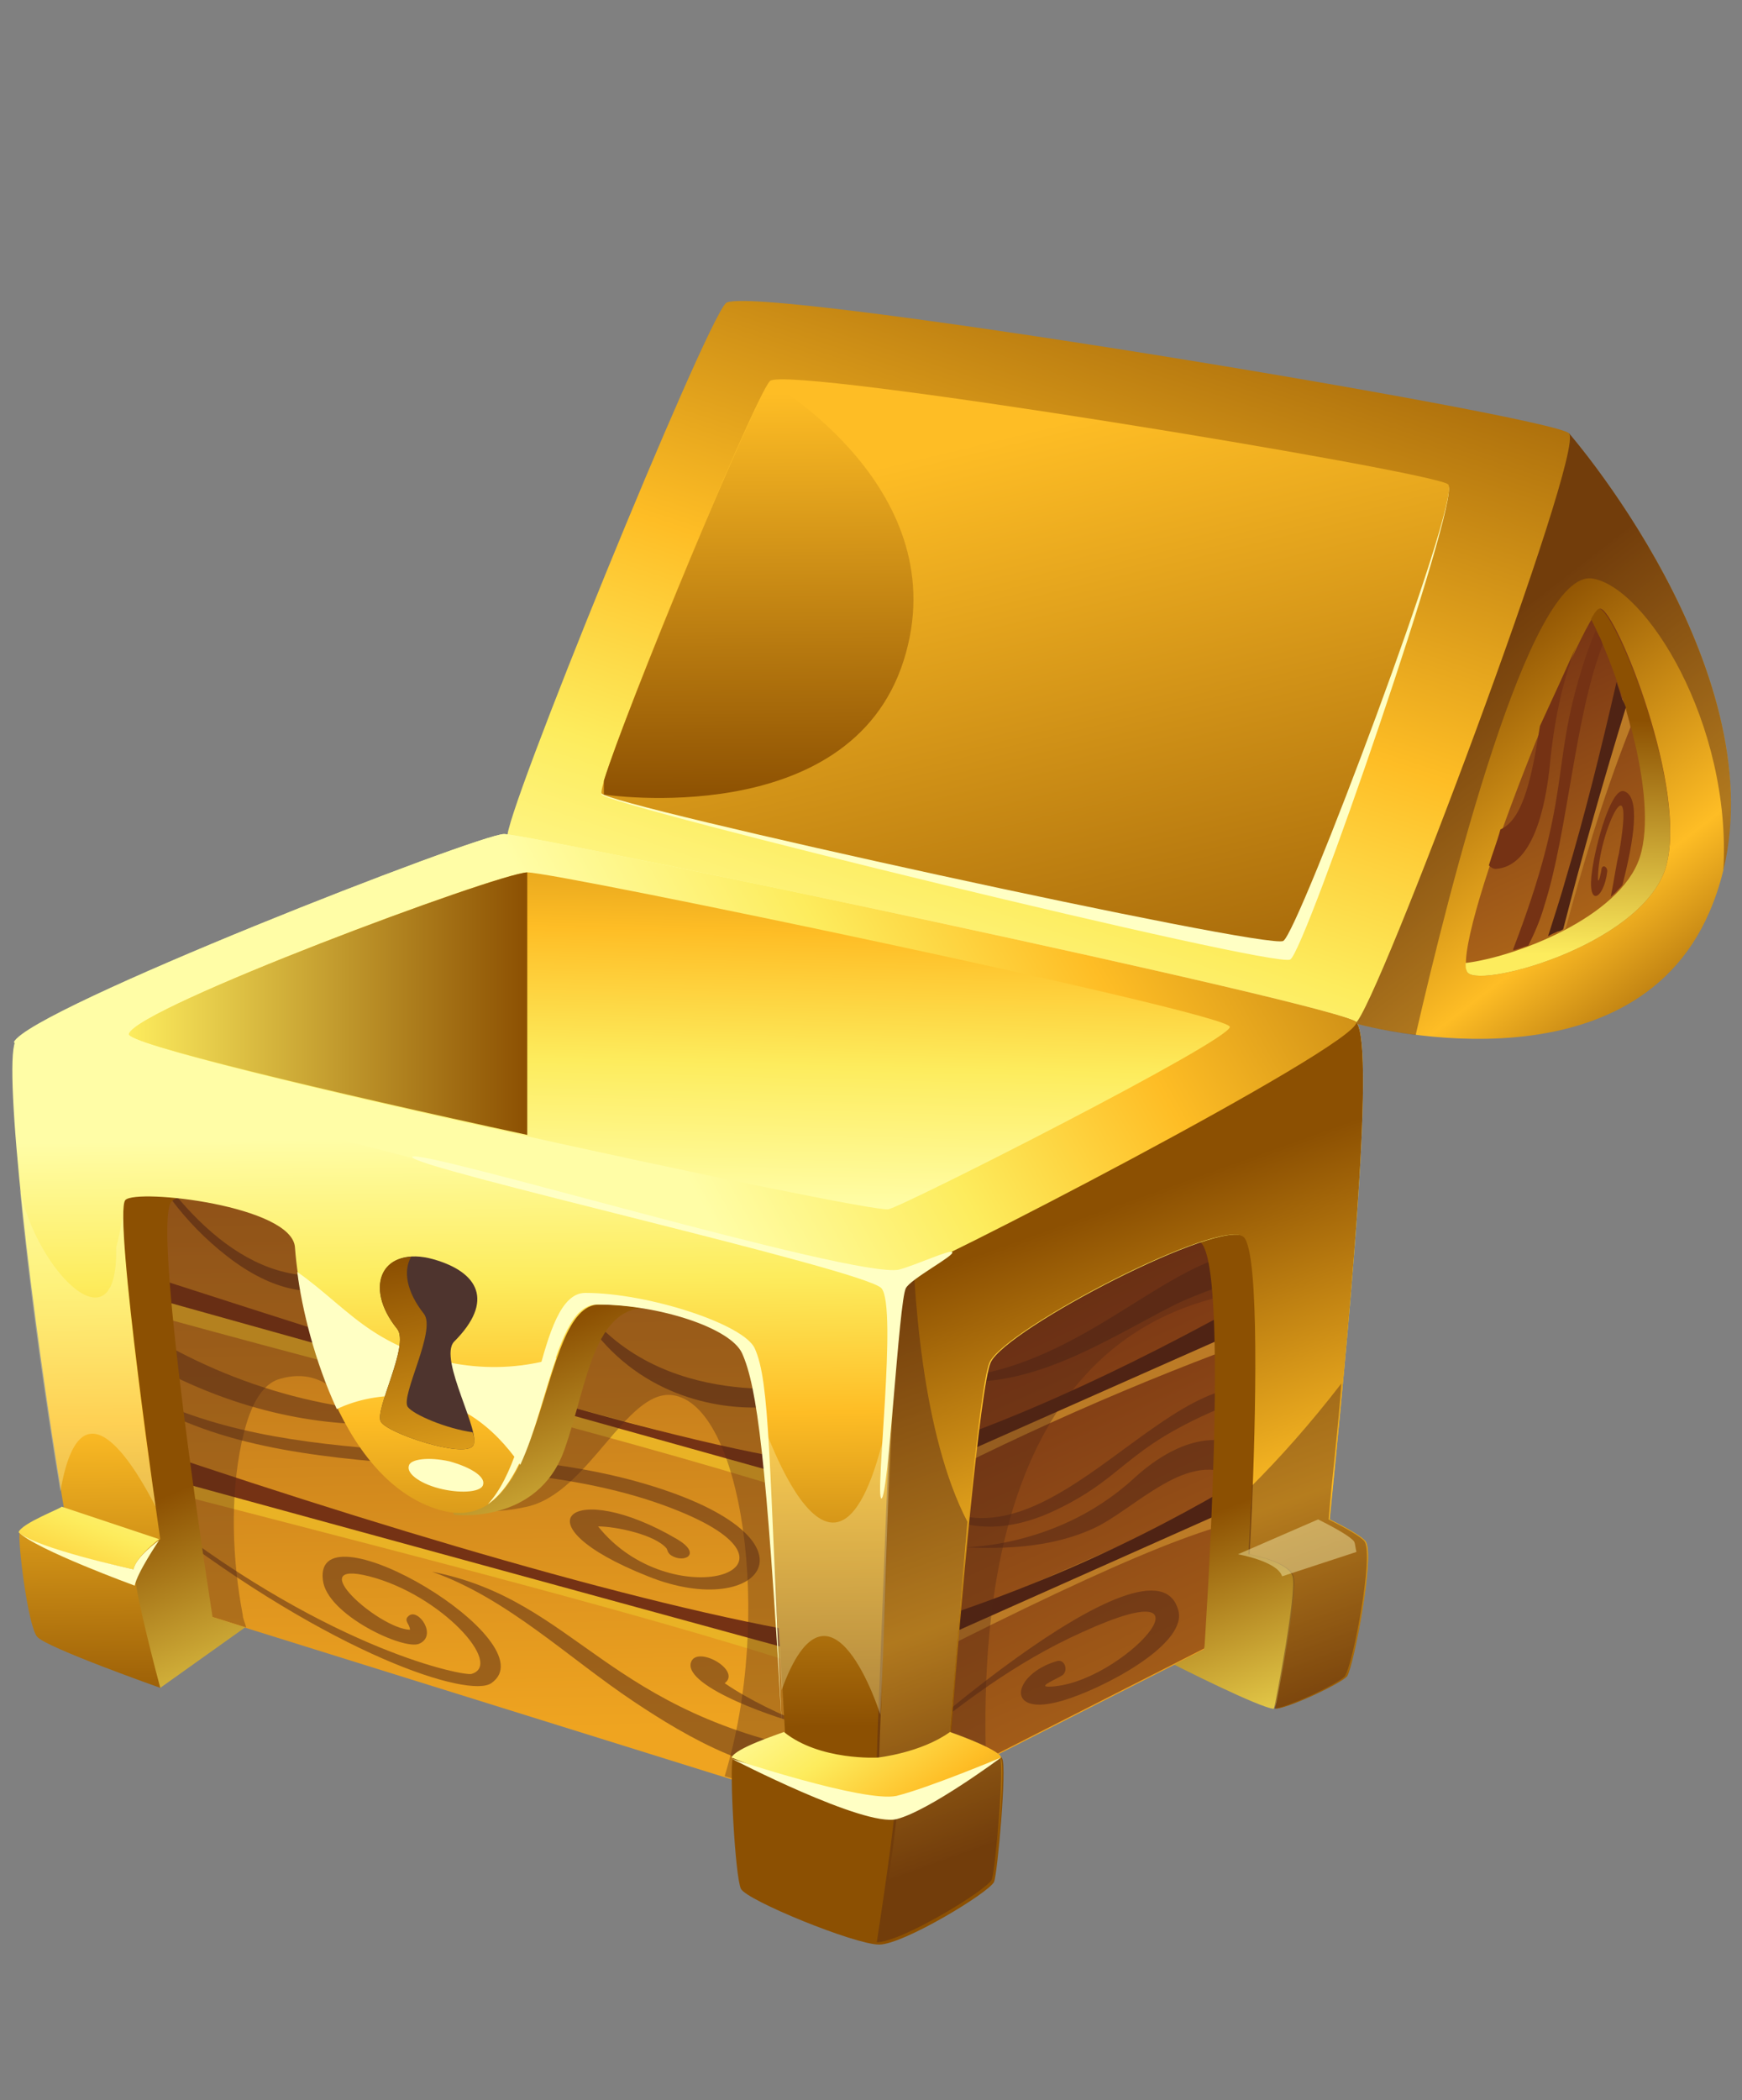 <?xml version="1.0" encoding="utf-8"?>
<!-- Generator: Adobe Illustrator 19.2.1, SVG Export Plug-In . SVG Version: 6.00 Build 0)  -->
<svg version="1.1" id="chest-open" xmlns="http://www.w3.org/2000/svg" xmlns:xlink="http://www.w3.org/1999/xlink" x="0px" y="0px"
	 viewBox="0 0 150 180.8" style="enable-background:new 0 0 150 180.8;" xml:space="preserve">
<rect x="0" y="0" width="150" height="180.8" fill="#808080" stroke="none"/>
<style type="text/css">
	.st0{fill:url(#SVGID_1_);}
	.st1{fill:url(#SVGID_2_);}
	.st2{fill:url(#SVGID_3_);}
	.st3{fill:#BC7B26;}
	.st4{fill:#753214;}
	.st5{fill:#4F2314;}
	.st6{opacity:0.45;}
	.st7{fill:#512516;}
	.st8{fill:url(#SVGID_4_);}
	.st9{fill:#FFFFC4;}
	.st10{fill:url(#SVGID_5_);}
	.st11{fill:url(#SVGID_6_);}
	.st12{fill:url(#SVGID_7_);}
	.st13{fill:url(#SVGID_8_);}
	.st14{fill:#E9B225;}
	.st15{opacity:0.5;fill:#512516;enable-background:new    ;}
	.st16{opacity:0.6;fill:#512516;enable-background:new    ;}
	.st17{opacity:0.35;fill:#512516;enable-background:new    ;}
	.st18{fill:url(#SVGID_9_);}
	.st19{fill:url(#SVGID_10_);}
	.st20{fill:url(#SVGID_11_);}
	.st21{fill:url(#SVGID_12_);}
	.st22{fill:#4E342E;}
	.st23{fill:url(#SVGID_13_);}
	.st24{fill:url(#SVGID_14_);}
	.st25{fill:url(#SVGID_15_);}
	.st26{fill:url(#SVGID_16_);}
	.st27{fill:url(#SVGID_17_);}
	.st28{fill:url(#SVGID_18_);}
	.st29{opacity:0.3;}
	.st30{opacity:0.42;fill:#512516;enable-background:new    ;}
	.st31{opacity:0.4;fill:#FFFFC4;enable-background:new    ;}
</style>
<linearGradient id="SVGID_1_" gradientUnits="userSpaceOnUse" x1="122.744" y1="172.774" x2="147.634" y2="205.034" gradientTransform="matrix(1 0 0 1 0 -114.21)">
	<stop  offset="0" style="stop-color:#8C5002"/>
	<stop  offset="0.6" style="stop-color:#FEBD25"/>
	<stop  offset="1" style="stop-color:#8C5002"/>
</linearGradient>
<path class="st0" d="M135.1,37.3c0,0,20,22.9,12.1,41.2c-7,16.2-30.5,9.6-30.5,9.6S135.1,37.3,135.1,37.3z"/>
<linearGradient id="SVGID_2_" gradientUnits="userSpaceOnUse" x1="145.203" y1="210.784" x2="127.073" y2="170.524" gradientTransform="matrix(1 0 0 1 0 -114.21)">
	<stop  offset="0" style="stop-color:#D3891C"/>
	<stop  offset="1" style="stop-color:#753214"/>
</linearGradient>
<path class="st1" d="M126.3,83.6c0.5,1.7,14.9-2.1,17.1-8.8c2.1-6.7-4.3-22.4-5.6-22.4S125.2,79.9,126.3,83.6z"/>
<linearGradient id="SVGID_3_" gradientUnits="userSpaceOnUse" x1="134.83" y1="196.43" x2="135.58" y2="175.99" gradientTransform="matrix(1 0 0 1 0 -114.21)">
	<stop  offset="0" style="stop-color:#FDEC5D"/>
	<stop  offset="1" style="stop-color:#8C5002"/>
</linearGradient>
<path class="st2" d="M137.7,52.4c-0.1,0-0.4,0.3-0.7,0.9c2.3,4.4,5.9,15.2,4.2,20.5c-1.7,5.2-10.8,8.6-15,9.1c0,0.3,0,0.5,0.1,0.7
	c0.5,1.7,14.9-2.1,17.1-8.8C145.5,68.1,139,52.4,137.7,52.4z"/>
<path class="st3" d="M140.4,62.6c-2.5,6.3-4.3,12.6-5.6,17.4c-0.1,0-0.1,0.1-0.2,0.1c-0.2,0.1-0.3,0.2-0.5,0.2l5.6-20.2L140,61
	C140.1,61.5,140.3,62,140.4,62.6z"/>
<path class="st4" d="M135.7,55.7c-1,2.5-1.8,5.8-2.2,9.7c-0.4,4.4-1.6,9.2-4.7,9.4c-0.2,0-0.4-0.1-0.6-0.3c0.3-1,0.7-2,1-3.1
	c2.1-0.9,2.8-5.2,3.4-8.9C133.8,59.9,134.9,57.5,135.7,55.7z"/>
<path class="st4" d="M138,55.5c-2.4,6.2-3,16.1-5,22.4c-0.4,1.4-0.9,2.5-1.4,3.5c-0.4,0.1-0.8,0.3-1.3,0.4v-0.1
	c5.1-13.3,3.2-15.4,5.9-24.1c0.4-1.3,0.8-2.4,1.2-3.3C137.7,54.7,137.9,55.1,138,55.5z M139.7,76.2c-0.3,0.3-0.6,0.7-1,1
	c0.3-1.5,0.5-3,0.7-3.7c1.5-8.6-1.8-1.8-1.8,2.1c0,0.7,0.3-0.6,0.3-0.8c0.1-0.4,0.5-0.2,0.5,0.2c-0.3,2.5-1.8,3.2-1.3-0.1
	c0.3-2.2,1.6-7,2.7-6.8C141.3,68.5,140.7,72.3,139.7,76.2L139.7,76.2z"/>
<path class="st5" d="M140,60.9c-1.9,6.2-3.7,12.5-5.4,19.1c-0.2,0.1-0.3,0.2-0.5,0.2c-0.2,0.1-0.5,0.2-0.8,0.4
	c0.5-1.6,1.1-3.4,1.6-5.2c1.5-5,2.9-10.6,4.3-16.7c0.1,0.4,0.3,0.8,0.4,1.3C139.8,60.4,139.9,60.6,140,60.9z"/>
<g class="st6">
	<path class="st7" d="M116.7,88.1c0,0,2.1,0.6,5.2,1c2.9-12.6,9.8-40.1,15.2-39.3c4.6,0.7,12,12.4,11.3,25.1
		c4.2-17.5-13.3-37.6-13.3-37.6S116.7,88.1,116.7,88.1z"/>
</g>
<linearGradient id="SVGID_4_" gradientUnits="userSpaceOnUse" x1="76.701" y1="208.34" x2="103.661" y2="126.52" gradientTransform="matrix(1 0 0 1 0 -114.21)">
	<stop  offset="0" style="stop-color:#FFFDA6"/>
	<stop  offset="0.24" style="stop-color:#FDEC5D"/>
	<stop  offset="0.47" style="stop-color:#FEBD25"/>
	<stop  offset="1" style="stop-color:#8C5002"/>
</linearGradient>
<path class="st8" d="M116.7,88.1c1.7-1,19.9-49.4,18.4-50.8c-1.5-1.5-70.8-13-72.6-11.2c-1.9,1.9-19.4,44.8-18.8,46
	C44.2,73.3,115,89.1,116.7,88.1z"/>
<path class="st9" d="M111.1,82.6c1.3-0.7,14.7-39.7,13.6-40.8c-1.1-1.1-57-10.3-58.4-8.9c-1.4,1.4-15,34.5-14.5,35.5
	C52.2,69.3,109.8,83.4,111.1,82.6z"/>
<linearGradient id="SVGID_5_" gradientUnits="userSpaceOnUse" x1="84.178" y1="152.276" x2="99.508" y2="215.836" gradientTransform="matrix(1 0 0 1 0 -114.21)">
	<stop  offset="0" style="stop-color:#FEBD25"/>
	<stop  offset="1" style="stop-color:#8C5002"/>
</linearGradient>
<path class="st10" d="M110.5,81c1.3-0.7,15.4-38.1,14.2-39.3c-1.1-1.1-57-10.3-58.4-8.9c-1.4,1.4-15,34.5-14.5,35.5
	C52.2,69.3,109.2,81.8,110.5,81z"/>
<linearGradient id="SVGID_6_" gradientUnits="userSpaceOnUse" x1="65.082" y1="148.09" x2="65.412" y2="183.16" gradientTransform="matrix(1 0 0 1 0 -114.21)">
	<stop  offset="0" style="stop-color:#FEBD25"/>
	<stop  offset="1" style="stop-color:#8C5002"/>
</linearGradient>
<path class="st11" d="M52,68.4c0,0,21.1,3.2,25.8-11.5c4.7-14.7-11.5-24-11.5-24C65,34.2,53.9,61.1,52,67.2V68.4z"/>
<linearGradient id="SVGID_7_" gradientUnits="userSpaceOnUse" x1="60.266" y1="262.87" x2="58.646" y2="171.34" gradientTransform="matrix(1 0 0 1 0 -114.21)">
	<stop  offset="0" style="stop-color:#EFA420"/>
	<stop  offset="1" style="stop-color:#753214"/>
</linearGradient>
<path class="st12" d="M9.5,136.5l65.1,20.3l29.1-14.8l9.6-45.1c0,0-32,15.5-34.3,16c-2.3,0.6-73.6-16-73.6-16S9.5,136.5,9.5,136.5z"
	/>
<linearGradient id="SVGID_8_" gradientUnits="userSpaceOnUse" x1="118.178" y1="293.171" x2="86.888" y2="225.051" gradientTransform="matrix(1 0 0 1 0 -114.21)">
	<stop  offset="0" style="stop-color:#D3891C"/>
	<stop  offset="1" style="stop-color:#753214"/>
</linearGradient>
<path class="st13" d="M75,156.5l28.7-14.6l9.6-45.1c0,0-32,15.5-34.3,16c-0.3,0.1-2.4-0.2-5.5-0.8C73.6,125.3,74.4,144.6,75,156.5z"
	/>
<path class="st14" d="M74.4,142.8l-61.6-16.6l1.5,2.2c24,6.2,48.3,12.4,60.3,16.9c0.3-0.1,0.5-0.3,0.8-0.4c0-0.9,0.1-1.8,0.2-2.7
	C75.6,142.2,74.4,142.8,74.4,142.8z"/>
<path class="st3" d="M108.9,127.6l-33.3,14.6c0,0.9-0.1,1.8-0.2,2.7c19.4-10,29.4-14.2,33.5-14.2
	C108.9,130.7,108.9,127.6,108.9,127.6z"/>
<path class="st4" d="M74.4,141.3c-13.4-1.5-37.7-8.5-61.6-16.6l2.7,2.9l59.2,16.2l0.4-0.1l-0.3-2.5
	C74.6,141.2,74.5,141.3,74.4,141.3z"/>
<path class="st5" d="M108.9,126.2c-8.8,5.4-19,10.6-34.2,15l0.3,2.5l33.9-15.1V126.2z"/>
<path class="st3" d="M108.9,112.7L76.2,127v2.5c10.9-5.8,21.9-10.6,32.7-14.5C108.9,115,108.9,112.7,108.9,112.7z"/>
<path class="st14" d="M76.2,127.1l-1.8,0.8l-61.7-16.6l1.5,2.2c22.6,6.2,45.2,11.7,60.3,16.9c0.5-0.3,1-0.5,1.5-0.8
	C76.2,128.8,76.2,127.9,76.2,127.1z"/>
<path class="st4" d="M12.7,109.8l1,2.1l59.4,16.6v-2.2C60.4,125.2,36.6,117.5,12.7,109.8z"/>
<path class="st5" d="M108.9,113.6v-2.4c-12.4,7-24,12.3-34.5,15.1c-0.4,0-0.8,0-1.3-0.1v2.2l1.5,0.4
	C74.6,128.8,108.9,113.6,108.9,113.6z"/>
<path class="st15" d="M90.9,130c6.7-3.2,5.7-5.7,17-9.9c0.4-0.1,0.3-0.7-0.1-0.7c-8.7-0.5-19,17.5-29,9
	C78.1,128,82.3,134.1,90.9,130z"/>
<path class="st15" d="M107.9,125c-3.6-2.4-7.6-0.2-10.3,2.3c-7.1,6.5-16.1,5.9-15.2,5.9c1.9,0,7.1,0.5,11.7-1.6
	c3.6-1.6,8.3-7.1,12.5-4.3C108,128.3,109.3,126,107.9,125z M77.8,150.7c4.8-3.9,9.6-7.6,15.4-10.2c12.7-5.8,3.3,4.6-2.9,4.7
	c-1,0,0.8-0.7,1.2-1c0.5-0.4,0.2-1.4-0.5-1.2c-3.8,1.1-4.6,4.9,0.5,3.4c3.4-1,10.5-4.7,10-7.6C99.7,130.3,74.2,153.6,77.8,150.7z"/>
<path class="st16" d="M108,107.7c-7.6,0.3-15.1,10.6-27.1,11c7.3,1.4,14.4-3.4,20.1-6.3c2.4-1.2,5.1-1.9,7.5-3.1
	C109.2,109,108.8,107.7,108,107.7z"/>
<path class="st15" d="M51.5,131.4c1.5,0,4.9,0.7,5.9,1.9c0.1,0.2,0.1,0.4,0.4,0.6c1.1,0.7,2.7-0.1,0.5-1.4c-9-5.3-14.1-1.4-2.5,3.2
	c9.9,4,15.9-3.5-1.1-8.2c-15.4-4.2-32.4-0.3-46.3-9.7c13.5,11.6,34,5.7,50.1,12.3C71,135.2,57.7,139.2,51.5,131.4z"/>
<path class="st15" d="M41.8,120.9c-9,1.9-19.2-0.6-27.1-4.9c-2.3-1.2-4.6-3.5-7.1-4.2c-0.6-0.1-1.1,0.5-0.8,1c1.3,2.4,4.8,4,7.2,5.2
	C30.5,126.5,43.4,120.6,41.8,120.9z"/>
<path class="st16" d="M30.3,109.3c-8,2.5-14.7-4.6-18.9-11.8c1.8,4.1,4.5,7.8,8.1,10.6C27.9,114.7,33,108.4,30.3,109.3z M68.7,119.5
	c-0.9-0.1-15.2,1.9-20.7-10.8C54.2,126.3,74.1,120.4,68.7,119.5z"/>
<path class="st15" d="M27.8,136c0.3,3,7,6.1,8.3,5.5c1.6-0.7-0.1-3.1-0.9-2.4c-0.5,0.4,0.1,0.7,0.1,1.2c-2.7-0.1-9.4-6.1-3.5-4.6
	c6.2,1.6,11.6,7.6,8.8,8.4c-0.6,0.2-11.8-1.9-26.8-13.5c-0.2-0.1-0.4,0.2-0.2,0.3c15.2,11.7,26.8,15.3,28.7,14
	C47.4,141.4,27,129.3,27.8,136z M71.5,151c-19.4-3.4-21.7-13.2-34.3-15.7c6.5,2.3,11.7,7.4,17.4,11.2c4.5,3,11.2,7,16.9,5.9
	C72.3,152.3,72.3,151.1,71.5,151z"/>
<path class="st15" d="M59.5,143.1c-0.7,2.1,7.7,5,10.2,5.5c-2.5-1-5.1-2.2-7.3-3.7C63.9,143.8,60,141.6,59.5,143.1z"/>
<path class="st17" d="M5.4,96.9l4,39.1c0.2,0.2,0.3,0.4,0.5,0.6l11.3,3.5c-0.1-0.4-0.3-0.8-0.3-1.1c-0.9-4.7-1.1-10.1-0.1-14.8
	c0.4-1.8,1.2-4.9,3.3-5.5c8.4-2.4,7.7,14.1,21.3,11c5.3-1.2,8.5-10.1,12.5-9.6c6,0.8,8.7,19.1,4.5,32.8l12.2,3.8l10.3-5.2
	c-0.4-13,1.2-34.8,19.5-39.7c1.7-18-24.6,0.9-25.4,1.1C76.7,113.5,5.4,96.9,5.4,96.9z"/>
<linearGradient id="SVGID_9_" gradientUnits="userSpaceOnUse" x1="57.243" y1="251.277" x2="47.453" y2="228.647" gradientTransform="matrix(1 0 0 1 0 -114.21)">
	<stop  offset="0" style="stop-color:#FDEC5D"/>
	<stop  offset="1" style="stop-color:#8C5002"/>
</linearGradient>
<path class="st18" d="M3.8,94.3l9,36.5l-2.8,4.5c0,0,2.6,8.3,3.8,10l7.3-5.2c0,0-1.8-0.6-2.8-0.9c-1.4-9.1-5.1-34.4-3.5-35.8
	c1.8-1.8,14.4,3.3,14.4,3.3l9.9,23.7c0,0,7.2,0.9,9.5-5.6c2.1-5.9,2.5-13.3,8.3-12.1c5.5,1.2,19.6,9.8,19.6,9.8s3.1-2.4,7.2-5.3
	c0.5-8.7,0.5-17.5,0.7-26.3C52.1,89.7,3.8,94.3,3.8,94.3z"/>
<linearGradient id="SVGID_10_" gradientUnits="userSpaceOnUse" x1="114.47" y1="265.304" x2="106.2" y2="243.764" gradientTransform="matrix(1 0 0 1 0 -114.21)">
	<stop  offset="0" style="stop-color:#FDEC5D"/>
	<stop  offset="1" style="stop-color:#8C5002"/>
</linearGradient>
<path class="st19" d="M110.3,133.6c2.7-10.1,3.7-26.7,1.6-35.9c-1-4.3-12.6-6.1-27.8-6.7c-0.1,8.7-0.1,17.5-0.6,26.2
	c7.2-5,17.3-11.7,19.8-10.3c2.7,1.5,0.4,35.1,0.4,35.1l-2.6,1.3c0,0,7.5,3.8,8.6,3.8c0,0,3.6-8.5,2.5-12.3
	C112.1,134.3,111.3,133.9,110.3,133.6z"/>
<linearGradient id="SVGID_11_" gradientUnits="userSpaceOnUse" x1="59.282" y1="211.899" x2="59.932" y2="263.029" gradientTransform="matrix(1 0 0 1 0 -114.21)">
	<stop  offset="0" style="stop-color:#FFFDA6"/>
	<stop  offset="0.24" style="stop-color:#FDEC5D"/>
	<stop  offset="0.47" style="stop-color:#FEBD25"/>
	<stop  offset="1" style="stop-color:#8C5002"/>
</linearGradient>
<path class="st20" d="M117.6,132.7c-0.3-0.4-1.5-1.1-3.1-1.9c1.5-15.1,4-40.6,2.3-42.8c-0.9-1.4-71.2-16.2-73.4-16.2
	c-2.1,0-40.9,15.1-42.1,17.9c-1,2.3,1.3,23,4.2,40.1c0,0-3.5,1.3-3.8,2.1c-0.2,0.7,0.7,8.1,1.5,9c0.7,0.9,10.6,4.4,10.6,4.4
	s-2.4-8.9-2.2-10.2c0.2-1.1,2.2-2.6,2.2-2.6s-4.1-28.1-3-29.2c1-1,14.4,0.5,14.6,4.1c0.4,5.6,3.5,20,12.5,22.6
	c9.5,2.7,8.3-17.7,13.7-17.7s11.5,2,12.5,4.2c1.3,2.9,2.2,9.4,3.5,32.7c-0.5,0.2-4.2,1.4-4.5,2.2c-0.3,0.8,0.2,10.2,0.7,11.2
	c0.5,1,9.8,4.8,11.9,4.8s9.5-4.5,9.9-5.4c0.3-0.8,1.1-9.8,0.7-10.6c-0.3-0.8-4.4-2.2-4.4-2.2c0.8-10.8,2.5-29.8,3.4-31.9
	c1.3-2.9,20-12.6,21.9-10.8c1.4,1.4,1,16.1,0.7,23.3c-0.1,2.4-0.2,4-0.2,4s3.4,0.6,3.8,1.9c0.4,1.3-1.5,11-1.6,11.4
	c1.4-0.2,5.6-2.2,6.1-2.8C116.6,143.3,118.4,133.9,117.6,132.7z"/>
<path class="st9" d="M65,116.1c-0.9-2.1-9.2-4.8-14.6-4.8c-4.2,0-4.1,13.6-8.4,18.2c5.1-3.5,5.1-17.2,9.4-17.2
	c5.3,0,11.5,2,12.5,4.2c1.3,2.9,2.1,9.2,3.4,31.6C66.2,125.6,66.3,119,65,116.1z"/>
<linearGradient id="SVGID_12_" gradientUnits="userSpaceOnUse" x1="88.648" y1="220.609" x2="104.968" y2="266.079" gradientTransform="matrix(1 0 0 1 0 -114.21)">
	<stop  offset="0" style="stop-color:#8C5002"/>
	<stop  offset="0.6" style="stop-color:#FEBD25"/>
	<stop  offset="1" style="stop-color:#8C5002"/>
</linearGradient>
<path class="st21" d="M85.5,162c0.3-0.8,1.1-9.8,0.7-10.6c-0.3-0.8-4.4-2.2-4.4-2.2c0.8-10.8,2.5-29.8,3.4-31.9
	c1.3-2.9,20-12.6,21.9-10.8c1.4,1.4,1,16.1,0.7,23.3c-0.1,2.4-0.2,4-0.2,4s3.4,0.6,3.8,1.9c0.4,1.3-1.5,11-1.6,11.4
	c1.4-0.2,5.6-2.2,6.1-2.8c0.7-1,2.5-10.4,1.7-11.6c-0.3-0.4-1.5-1.1-3.1-1.9c1.5-15.1,4-40.6,2.3-42.8c-0.2-0.3-4.5-1.4-10.9-2.9
	c-12.4,1.3-26.2,7.7-28.6,24.8c0,0-1.6,40.6-1.6,41.5c0,0.9,1.4,2.1,1.6,3.2s-1.6,12.7-1.6,12.7C77.7,167.3,85.2,162.8,85.5,162z"/>
<path class="st9" d="M47.9,116.9c-5.3,1.6-11.2,0.7-15.8-2.3c-2.3-1.5-4.2-3.5-6.5-5.1c0.4,3.2,1.5,7.7,3.4,11.8
	c3.6-1.7,8.2-1.5,11.6,0.6c1.7,1.1,3,2.5,4.2,4.2C46.1,123.3,46.9,119.7,47.9,116.9z"/>
<g class="st6">
	<path class="st7" d="M81.8,149.1c0.4-5.1,1-12,1.5-18.1c-3.9-7.5-4.7-19.8-4.8-26.9c-0.6,1.7-1.1,3.6-1.4,5.7
		c0,0-1.6,40.6-1.6,41.5c0,0.9,1.4,2.1,1.6,3.2s-1.6,12.7-1.6,12.7c2.1,0,9.5-4.5,9.9-5.4c0.3-0.8,1.1-9.8,0.7-10.6
		C85.9,150.5,81.8,149.1,81.8,149.1z"/>
</g>
<path class="st22" d="M34.2,114.4c1.1,1.4-2,7-1.4,8s7,3.1,7.9,2.1s-3-7.5-1.6-9c3.5-3.5,2.1-6-1.8-7.1
	C33,107.2,31.2,110.7,34.2,114.4z"/>
<linearGradient id="SVGID_13_" gradientUnits="userSpaceOnUse" x1="42.636" y1="268.097" x2="34.086" y2="222.987" gradientTransform="matrix(1 0 0 1 0 -114.21)">
	<stop  offset="0" style="stop-color:#FFFDA6"/>
	<stop  offset="0.24" style="stop-color:#FDEC5D"/>
	<stop  offset="0.47" style="stop-color:#FEBD25"/>
	<stop  offset="1" style="stop-color:#8C5002"/>
</linearGradient>
<path class="st23" d="M35.1,121.1c-0.6-1,2.5-6.6,1.4-8c-1.5-1.9-1.8-3.7-1.1-4.9c-2.9,0.1-3.7,3.1-1.2,6.2c1.1,1.4-2,7-1.4,8
	s7,3.1,7.9,2.1c0.2-0.2,0.2-0.6,0-1.2C38.5,123,35.6,121.8,35.1,121.1z"/>
<linearGradient id="SVGID_14_" gradientUnits="userSpaceOnUse" x1="53.983" y1="206.184" x2="127.523" y2="165.714" gradientTransform="matrix(1 0 0 1 0 -114.21)">
	<stop  offset="0" style="stop-color:#FFFDA6"/>
	<stop  offset="0.24" style="stop-color:#FDEC5D"/>
	<stop  offset="0.47" style="stop-color:#FEBD25"/>
	<stop  offset="1" style="stop-color:#8C5002"/>
</linearGradient>
<path class="st24" d="M1.2,89.7c0.3,2,74.7,20.2,76,20.2s39.6-19.8,39.6-21.9c-0.9-1.4-71.2-16.2-73.4-16.2
	C41.2,71.8,2.5,86.9,1.2,89.7z"/>
<linearGradient id="SVGID_15_" gradientUnits="userSpaceOnUse" x1="58.134" y1="217.649" x2="59.364" y2="167.899" gradientTransform="matrix(1 0 0 1 0 -114.21)">
	<stop  offset="0" style="stop-color:#FFFDA6"/>
	<stop  offset="0.24" style="stop-color:#FDEC5D"/>
	<stop  offset="0.47" style="stop-color:#FEBD25"/>
	<stop  offset="1" style="stop-color:#8C5002"/>
</linearGradient>
<path class="st25" d="M11.1,89c-0.5,1.6,63.9,15.5,65.4,15.1c1.4-0.3,29.4-14.5,29.4-15.7c0-1.2-57.9-13.3-60.5-13.3
	C42.8,75.2,11.9,86.7,11.1,89z"/>
<linearGradient id="SVGID_16_" gradientUnits="userSpaceOnUse" x1="11.14" y1="200.61" x2="45.39" y2="200.61" gradientTransform="matrix(1 0 0 1 0 -114.21)">
	<stop  offset="0" style="stop-color:#FDEC5D"/>
	<stop  offset="1" style="stop-color:#8C5002"/>
</linearGradient>
<path class="st26" d="M11.1,89c-0.3,0.8,17.2,5,34.3,8.7V75.1C42.8,75.2,11.9,86.7,11.1,89z"/>
<linearGradient id="SVGID_17_" gradientUnits="userSpaceOnUse" x1="10.613" y1="238.243" x2="-0.547" y2="269.003" gradientTransform="matrix(1 0 0 1 0 -114.21)">
	<stop  offset="0" style="stop-color:#FFFDA6"/>
	<stop  offset="0.24" style="stop-color:#FDEC5D"/>
	<stop  offset="0.47" style="stop-color:#FEBD25"/>
	<stop  offset="1" style="stop-color:#8C5002"/>
</linearGradient>
<path class="st27" d="M1.6,131.9c1.5,1.5,9.9,3.2,9.9,3.2c0.2-1.1,2.2-2.6,2.2-2.6l-8.4-2.8C5.4,129.8,1.9,131.1,1.6,131.9z"/>
<path class="st9" d="M11.5,135.1c0,0-8.4-1.8-9.9-3.2c1.5,1.5,10,4.6,10,4.6c0.2-1.1,2.1-3.9,2.1-3.9S11.7,134,11.5,135.1z"/>
<linearGradient id="SVGID_18_" gradientUnits="userSpaceOnUse" x1="68.618" y1="257.311" x2="88.498" y2="284.441" gradientTransform="matrix(1 0 0 1 0 -114.21)">
	<stop  offset="0" style="stop-color:#FFFDA6"/>
	<stop  offset="0.24" style="stop-color:#FDEC5D"/>
	<stop  offset="0.47" style="stop-color:#FEBD25"/>
	<stop  offset="1" style="stop-color:#8C5002"/>
</linearGradient>
<path class="st28" d="M86.1,151.1c-0.8-0.8-4.3-2-4.3-2c-2.5,1.8-6.2,2.2-6.2,2.2s-5,0.3-8.1-2.2c-0.5,0.2-4.2,1.4-4.5,2.2
	c0,0,11.4,4.8,14.2,4.1c2.8-0.6,9-4.1,9-4.1S86.2,151.2,86.1,151.1z"/>
<path class="st9" d="M77.2,154.6c-2.8,0.6-14.2-3.2-14.2-3.2s11.4,5.9,14.2,5.2s9-5.3,9-5.3S80,153.9,77.2,154.6z"/>
<g class="st29">
	<path class="st9" d="M76.8,120.4c-4.4,23.6-11.6,0.7-11.6,0.7c0.7,4.2,1.3,11.3,2.1,24.4c4.2-11.6,8.5,2.1,8.5,2.1
		C76.2,140.4,76.3,132.4,76.8,120.4z M10.6,104.5c-0.3,1.9-0.6,2.9-0.6,2.9c0.2,9.1-6.9,2-8.3-5.1c0.7,7.5,2,17.2,3.5,26.1
		c1.8-10.6,6.8-1.4,8.2,1.3C12.5,123.7,10.5,108.8,10.6,104.5z"/>
</g>
<path class="st9" d="M41.6,127.8c-0.1,0.6-1.7,0.8-3.5,0.4c-1.8-0.4-3.1-1.3-2.9-2c0.1-0.6,1.7-0.8,3.5-0.4
	C40.5,126.3,41.8,127.1,41.6,127.8z"/>
<path class="st30" d="M107.8,127.9c0,0.6,0,1.3-0.1,1.9c-0.1,2.4-0.2,4-0.2,4s3.4,0.6,3.8,1.9c0.4,1.3-1.5,11-1.6,11.4
	c1.4-0.2,5.6-2.2,6.1-2.8c0.7-1,2.5-10.4,1.7-11.6c-0.3-0.4-1.5-1.1-3.1-1.9c0.3-3.5,0.8-7.6,1.1-11.7
	C112.8,122.6,110.2,125.5,107.8,127.9z"/>
<path class="st31" d="M116.6,132.7c-0.3-0.4-1.5-1.1-3.1-1.9l-6.9,3c0,0,3.4,0.6,3.8,1.9l6.4-2.1
	C116.7,133.2,116.7,132.9,116.6,132.7z"/>
<path class="st9" d="M35.5,99.6c-0.2,0.9,39,9.7,40.4,11.3c1.4,1.6-0.6,18.1,0,18.1s1.5-17,2.1-18.1c0.4-0.8,4.2-2.8,4-3.1
	c-0.1-0.3-3.1,1.1-4.6,1.5C73.6,110.1,35.7,98.7,35.5,99.6z"/>
</svg>
